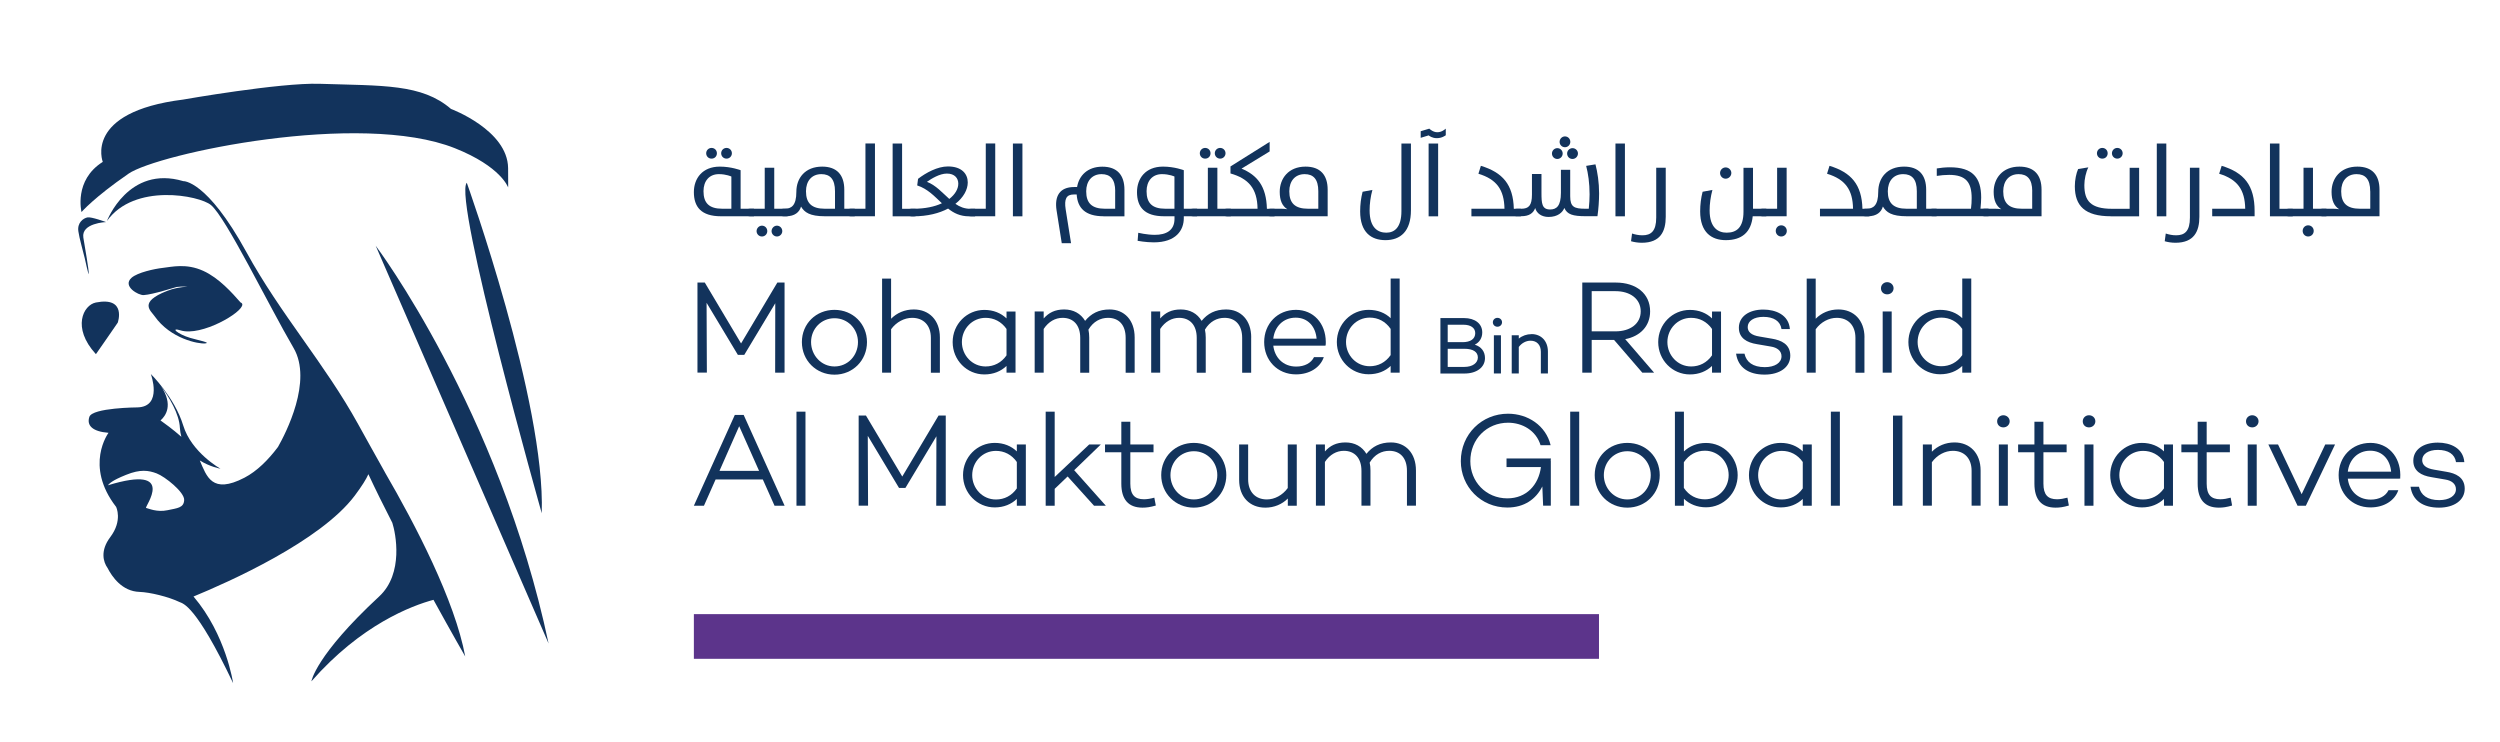 <svg xmlns="http://www.w3.org/2000/svg" id="Layer_1" data-name="Layer 1" viewBox="0 0 438.59 130.2">
  <defs>
    <style>
      .cls-1 {
        fill: #5c348b;
      }

      .cls-1, .cls-2 {
        stroke-width: 0px;
      }

      .cls-2 {
        fill: #12335c;
      }
    </style>
  </defs>
  <g>
    <path class="cls-2" d="m22.53,30.48c5.11-3.52,40.64-11.1,57.27-4.48,8.12,3.23,9.34,6.88,9.34,6.88,0,0,.04.12,0-3.38-.07-6.69-10.02-10.39-10.02-10.39-5.13-4.42-11.92-4.05-23.06-4.41-6.98-.22-23.94,2.77-23.94,2.77-17.51,2.19-14.09,10.93-14.09,10.93-5.13,3.22-3.73,8.8-3.73,8.8,0,0,2.19-2.56,8.24-6.72Z"/>
    <path class="cls-2" d="m15.56,48.08c.09-.58-.7-4.82-.94-6.41-.38-2.55,3.99-2.71,3.99-2.71,0,0-2.61-.96-3.26-.82-.75.15-1.83.94-1.6,2.45.18,1.26.76,3.22,1.13,4.76,0,.03.65,2.95.68,2.73Z"/>
    <path class="cls-2" d="m96.24,112.89c-8.68-41.01-30.33-69.78-30.33-69.78l30.33,69.78Z"/>
    <path class="cls-2" d="m95.04,90.04c.68-19.45-13.15-57.98-13.15-57.98-2.44,2.78,13.15,57.98,13.15,57.98Z"/>
    <path class="cls-2" d="m16.83,62.13l2.16-3.11,1.67-2.42s1.61-4.6-3.84-3.53c-2.22.44-4.23,4.42-.04,9.01.01.02.03.03.04.04Z"/>
    <path class="cls-2" d="m67.54,82.87c-1.95-3.46-3.63-6.51-4.69-8.42-5.87-10.65-13.6-19.24-19.63-30.24-6.96-12.69-11.06-12.43-11.06-12.43-9.64-2.87-13.4,6.99-13.4,6.99,4.81-6.73,16.24-4.47,18.25-2.8,2.65,2.2,10.09,17.55,14.49,25.07,3.39,5.8-1.38,14.99-2.73,17.37-1.69,2.25-3.66,4.24-5.89,5.4-5.71,2.96-6.62-.24-7.83-3.03,1.81,1.13,3.63,1.45,3.63,1.45,0,0-5.09-2.83-6.54-7.6-1.51-4.95-5.74-9.08-5.74-9.08.09.08.29.3.56.6-.17-.18-.32-.36-.5-.54,0,0,2.14,5.74-2.34,5.86,0,0-7.91.05-8.44,1.66-.5,1.51.53,2.58,3.36,2.8,0,0-4.29,5.73,1.33,12.99,0,0,1.2,2.37-1.03,5.32-1.78,2.36-1.23,4.34-.47,5.4.77,1.51,2.53,4.11,5.61,4.2,1.81.06,5.06.84,7.02,1.78.6.28,2.84.44,9.4,14.23,0,0-1.23-8.5-6.95-15.2,6.17-2.54,22.29-9.71,28.29-17.7,1.27-1.7,2.02-2.91,2.39-3.76,1.23,2.65,2.68,5.56,4.2,8.53.58,1.79,2.04,8.89-2.3,12.91-11.21,10.39-11.9,14.9-11.9,14.9,8.75-9.98,17.66-13.29,21.42-14.3,3.16,5.75,5.57,9.94,5.57,9.94-1.83-9.87-8.78-23.17-14.09-32.31h0Zm-35.98-7.79c.03.56.13,1.07.26,1.55-1.49-1.32-3.11-2.48-3.66-2.87.87-.76,2.32-2.69.08-6.02,1.44,1.95,3.21,4.85,3.32,7.34Zm-2.18,14.43c-1.86.4-3.37-.33-3.75-.4-.38-.08,5.67-7.76-6.71-3.97.29-.3.6-.79,3.18-1.83,2.55-1.04,3.98-.78,5.38-.26,1.46.55,4.91,3.3,4.83,4.68-.07,1.38-1.2,1.41-2.93,1.78Z"/>
    <path class="cls-2" d="m31.71,57.97c3.6,1.09,10.92-3.16,10.8-4.56h.02s-.01,0-.02-.01c0-.11-.06-.2-.17-.27-.05-.03-.1-.05-.15-.08-1.46-1.66-3.76-4.27-6.53-5.53-2.99-1.36-5.51-.7-7.12-.52-1.43.16-4.41.8-5.47,1.74-1.65,1.47,1.2,3.09,2.15,3.03,1.61-.1,5.6-1.4,5.76-1.42.29-.04.96-.11,1.92-.05-1.26.06-2.47.29-3.62.75-4.99,1.97-2.86,3.42-2.16,4.42,2.77,3.97,7.75,4.91,8.89,4.78,1.1-.12-1.33-.58-2.64-.97-2.17-.64-3.65-1.92-1.64-1.31Z"/>
  </g>
  <g>
    <path class="cls-2" d="m126.48,37.94c-3.48,0-4.75-1.65-4.75-4.24,0-2.37,1.47-4.47,4.56-4.47,1.99,0,3.64.63,3.64.63v6.76h2.34v1.32h-5.79Zm1.83-6.97s-.89-.42-2.19-.42c-1.69,0-2.7,1.2-2.7,2.99,0,2.06.96,3.08,3.3,3.08h1.59v-5.65Zm-3.48-5.02c.53,0,.94.4.94.94s-.4.94-.94.94-.94-.42-.94-.94.42-.94.94-.94Zm2.63,0c.51,0,.94.4.94.94,0,.51-.41.94-.94.94s-.94-.42-.94-.94.41-.94.94-.94Z"/>
    <path class="cls-2" d="m130.46,37.27c0-.4.73-.65,1.09-.65h2.61v-7.19h1.67v7.19h2.35v1.32h-6.63c-.36,0-1.09-.24-1.09-.67Zm3.21,2.32c.53,0,.94.42.94.96,0,.51-.41.94-.94.94s-.94-.44-.94-.94.42-.96.94-.96Zm2.63,0c.51,0,.94.42.94.96,0,.51-.42.94-.94.94s-.94-.44-.94-.94.42-.96.94-.96Z"/>
    <path class="cls-2" d="m140.53,36.24c-.27.98-1.11,1.7-2.61,1.7h-.47c-.36,0-1.09-.24-1.09-.67,0-.4.73-.65,1.09-.65h.2c1.2,0,2.06-.56,2.06-2.97s1.54-4.42,4.53-4.42c2.59,0,3.88,1.47,3.88,4.06v3.33h1.83v1.32h-5.24c-2.64,0-3.59-.69-4.18-1.7Zm5.96-2.68c0-2.16-.89-3.01-2.39-3.01-1.69,0-2.7,1.2-2.7,3.01,0,2.06.98,3.06,3.3,3.06h1.79v-3.06Z"/>
    <path class="cls-2" d="m149.22,37.94c-.36,0-1.08-.24-1.08-.67,0-.4.72-.65,1.08-.65h2.61v-11.45h1.67v12.77h-4.28Z"/>
    <path class="cls-2" d="m156.6,25.18h1.66v11.45h2.34v1.32h-4v-12.77Z"/>
    <path class="cls-2" d="m159.88,37.94c-.37,0-1.09-.24-1.09-.67,0-.4.72-.65,1.09-.65h.4c2.01,0,3.69-.36,4.96-.96-1.27-1.2-2.5-2.54-4.33-3.13l.15-1.16c1.4-1.07,3.41-2.17,5.24-2.17,2.46,0,3.48,1.34,3.48,2.81,0,1.27-.76,2.65-2.17,3.75.76.53,1.59.87,2.61.87h.85v1.32h-1.07c-1.54,0-2.68-.56-3.67-1.36-1.56.83-3.61,1.36-6.09,1.36h-.34Zm6.66-3.04c1.01-.78,1.58-1.74,1.58-2.68s-.62-1.77-2.01-1.77c-1.25,0-2.7.89-3.49,1.45,1.57.6,2.71,1.92,3.93,3.01Z"/>
    <path class="cls-2" d="m170.33,37.94c-.36,0-1.09-.24-1.09-.67,0-.4.73-.65,1.09-.65h2.61v-11.45h1.66v12.77h-4.27Z"/>
    <path class="cls-2" d="m177.7,25.18h1.67v12.77h-1.67v-12.77Z"/>
    <path class="cls-2" d="m193.62,37.94c-3.28,0-4.58-1.49-4.73-3.82h-.52c-1.29,0-1.7.78-1.41,2.63l.94,5.91h-1.63l-.91-5.76c-.38-2.45.51-4.09,3.09-4.09h.51c.33-1.99,1.83-3.57,4.43-3.57s3.88,1.47,3.88,4.06v4.65h-3.66Zm2.03-4.38c0-2.16-.89-3.01-2.39-3.01-1.67,0-2.7,1.2-2.7,3.01,0,2.06.98,3.06,3.29,3.06h1.79v-3.06Z"/>
    <path class="cls-2" d="m199.58,42.25l.11-1.41s1.52.36,2.9.36c1.97,0,3.46-.74,3.46-2.82v-.44h-1.83c-3.48,0-4.75-1.65-4.75-4.24,0-2.37,1.47-4.47,4.57-4.47,2,0,3.64.63,3.64.63v6.76h2.33v1.32h-2.33v.34c0,2.12-1.38,4.24-5.27,4.24-1.4,0-2.83-.27-2.83-.27Zm6.47-11.28s-.89-.42-2.2-.42c-1.68,0-2.7,1.2-2.7,2.99,0,2.06.96,3.08,3.29,3.08h1.6v-5.65Z"/>
    <path class="cls-2" d="m208.2,37.27c0-.4.72-.65,1.09-.65h2.61v-7.19h1.67v7.19h2.35v1.32h-6.62c-.36,0-1.09-.24-1.09-.67Zm3.23-11.32c.52,0,.94.4.94.94s-.4.94-.94.94-.94-.42-.94-.94.42-.94.94-.94Zm2.63,0c.51,0,.94.4.94.94,0,.51-.41.94-.94.94s-.94-.42-.94-.94.41-.94.94-.94Z"/>
    <path class="cls-2" d="m215.2,37.94c-.36,0-1.09-.24-1.09-.67,0-.4.72-.65,1.09-.65h5.42c-.05-3.55-1.58-5.29-4.75-6.19v-1.23l6.87-4.31v1.68l-4.93,3.01c2.73,1.14,4.35,3.06,4.45,7.05h1.34v1.32h-8.4Z"/>
    <path class="cls-2" d="m222.88,37.94c-.36,0-1.09-.24-1.09-.67,0-.4.72-.65,1.09-.65h1.92c.64,0,1.05.09,1.05.09-.89-.56-1.34-1.52-1.34-3.06,0-2.34,1.54-4.42,4.53-4.42,2.59,0,3.88,1.47,3.88,4.06v4.65h-10.03Zm8.4-4.38c0-2.16-.89-3.01-2.39-3.01-1.68,0-2.7,1.2-2.7,3.01,0,2.06.98,3.06,3.3,3.06h1.79v-3.06Z"/>
    <path class="cls-2" d="m245.86,25.18h1.67v11.7c0,3.71-1.85,5.25-4.47,5.25-2.48,0-4.44-1.34-4.44-5.05,0-1.2.15-2.37.43-3.44l1.72-.32c-.33,1.2-.49,2.43-.49,3.6,0,3.1,1.5,3.9,2.93,3.9s2.65-.91,2.65-3.78v-11.85Z"/>
    <path class="cls-2" d="m249.25,23.02l1.5-.45c.12.12.69.63,1.41.63.8,0,1.36-.54,1.48-.63v1.16c-.15.09-.67.51-1.59.51-.76,0-1.29-.38-1.41-.49l-1.4.43v-1.16Zm1.38,2.16h1.67v12.77h-1.67v-12.77Z"/>
    <path class="cls-2" d="m258.14,36.62h5.8c-.06-3.33-1.36-5.16-4.57-6.14l.43-1.39c3.81,1.16,5.67,3.28,5.78,7.54h1.23v1.32h-8.67v-1.32Z"/>
    <path class="cls-2" d="m266.09,37.94c-.36,0-1.08-.24-1.08-.67,0-.4.72-.65,1.08-.65h.8c1.31,0,1.87-.58,1.87-2.48v-3.62h1.67v3.3c0,1.86.07,2.93,1.52,2.93,1.11,0,1.89-.6,1.89-2.92v-4.04h1.63v4.64c0,1.9.71,2.19,2.68,2.19h.58c.09-.78.14-1.85.14-2.52,0-1.97-.25-3.68-.6-5l1.63-.27c.36,1.36.64,3.15.64,5.12,0,1.23-.11,2.77-.29,3.98h-2.05c-2.28,0-3.26-.31-3.76-1.45-.29.76-1.14,1.58-2.77,1.58-1.21,0-2.09-.63-2.34-1.56-.33.89-1.06,1.43-2.43,1.43h-.8Zm7.12-11.95c.53,0,.94.42.94.94s-.41.96-.94.96-.94-.42-.94-.96c0-.51.42-.94.94-.94Zm1.34-2.06c.53,0,.94.42.94.96,0,.51-.42.94-.94.94s-.94-.42-.94-.94.42-.96.94-.96Zm1.32,2.06c.53,0,.96.42.96.94s-.43.96-.96.96-.94-.42-.94-.96c0-.51.43-.94.94-.94Z"/>
    <path class="cls-2" d="m283.41,25.18h1.66v12.77h-1.66v-12.77Z"/>
    <path class="cls-2" d="m286.14,42.33l.18-1.36c.56.18,1.16.31,1.83.31,1.5,0,2.41-.73,2.41-3.1v-8.75h1.67v8.6c0,2.57-.94,4.56-4.2,4.56-.67,0-1.36-.11-1.89-.27Z"/>
    <path class="cls-2" d="m307.54,36.62h2.34v1.32h-2.39c-.28,2.79-1.89,4.19-4.73,4.19-2.48,0-4.49-1.34-4.49-5.05,0-1.2.15-2.37.43-3.44l1.72-.32c-.32,1.2-.49,2.43-.49,3.6,0,3.1,1.56,3.9,2.99,3.9,1.74,0,2.95-.91,2.95-3.68v-7.7h1.67v7.19Zm-4.8-7.25c.54,0,1,.44,1,.98s-.45,1-1,1-.98-.46-.98-1,.45-.98.98-.98Z"/>
    <path class="cls-2" d="m309.16,37.94c-.36,0-1.08-.24-1.08-.67,0-.4.72-.65,1.08-.65h2.61v-7.19h1.67v8.51h-4.28Zm3.33,1.59c.54,0,.98.42.98.98s-.44.98-.98.98-.96-.44-.96-.98.42-.98.96-.98Z"/>
    <path class="cls-2" d="m319.29,36.62h5.8c-.05-3.33-1.36-5.16-4.56-6.14l.43-1.39c3.8,1.16,5.67,3.28,5.78,7.54h1.23v1.32h-8.68v-1.32Z"/>
    <path class="cls-2" d="m330.32,36.24c-.27.98-1.11,1.7-2.61,1.7h-.47c-.36,0-1.08-.24-1.08-.67,0-.4.72-.65,1.08-.65h.2c1.2,0,2.07-.56,2.07-2.97s1.54-4.42,4.53-4.42c2.59,0,3.88,1.47,3.88,4.06v3.33h1.83v1.32h-5.24c-2.64,0-3.59-.69-4.18-1.7Zm5.96-2.68c0-2.16-.89-3.01-2.39-3.01-1.68,0-2.7,1.2-2.7,3.01,0,2.06.98,3.06,3.3,3.06h1.79v-3.06Z"/>
    <path class="cls-2" d="m337.93,37.27c0-.4.72-.65,1.09-.65h6.76c.09-.64.12-1.27.12-1.87,0-2.73-.99-4.07-3.95-4.07-.71,0-1.5.07-2.17.18v-1.31c.59-.11,1.52-.2,2.3-.2,4,0,5.49,1.83,5.49,5.29,0,.56-.05,1.23-.12,1.97h1.41v1.32h-9.83c-.37,0-1.09-.24-1.09-.67Z"/>
    <path class="cls-2" d="m348.13,37.94c-.36,0-1.08-.24-1.08-.67,0-.4.72-.65,1.08-.65h1.92c.63,0,1.05.09,1.05.09-.88-.56-1.34-1.52-1.34-3.06,0-2.34,1.54-4.42,4.52-4.42,2.59,0,3.88,1.47,3.88,4.06v4.65h-10.04Zm8.4-4.38c0-2.16-.89-3.01-2.39-3.01-1.69,0-2.7,1.2-2.7,3.01,0,2.06.98,3.06,3.29,3.06h1.79v-3.06Z"/>
    <path class="cls-2" d="m370.32,37.94c-4.56,0-6.32-1.83-6.32-5.27,0-1.1.25-2.3.58-3.02l1.79-.29c-.43.85-.7,2.1-.7,3.12,0,2.75,1.09,4.15,4.87,4.15h3.08v-7.19h1.66v8.51h-4.96Zm-1.5-11.99c.52,0,.94.4.94.94s-.4.94-.94.94-.94-.42-.94-.94.41-.94.94-.94Zm2.63,0c.51,0,.94.4.94.94,0,.51-.41.94-.94.94s-.94-.42-.94-.94.42-.94.94-.94Z"/>
    <path class="cls-2" d="m378.38,25.18h1.67v12.77h-1.67v-12.77Z"/>
    <path class="cls-2" d="m379.77,42.33l.18-1.36c.56.18,1.16.31,1.83.31,1.5,0,2.41-.73,2.41-3.1v-8.75h1.66v8.6c0,2.57-.94,4.56-4.2,4.56-.67,0-1.36-.11-1.89-.27Z"/>
    <path class="cls-2" d="m388.1,36.62h5.79c-.05-3.33-1.36-5.16-4.57-6.14l.44-1.39c3.93,1.2,5.78,3.41,5.78,7.95v.9h-7.44v-1.32Z"/>
    <path class="cls-2" d="m398.23,25.18h1.67v11.45h2.33v1.32h-4v-12.77Z"/>
    <path class="cls-2" d="m401.51,37.94c-.37,0-1.09-.24-1.09-.67,0-.4.72-.65,1.09-.65h2.61v-7.19h1.66v7.19h2.36v1.32h-6.63Zm3.42,1.59c.54,0,.98.42.98.98s-.44.98-.98.98-.96-.44-.96-.98.42-.98.96-.98Z"/>
    <path class="cls-2" d="m407.41,37.94c-.36,0-1.08-.24-1.08-.67,0-.4.72-.65,1.08-.65h1.92c.63,0,1.05.09,1.05.09-.89-.56-1.34-1.52-1.34-3.06,0-2.34,1.54-4.42,4.53-4.42,2.59,0,3.88,1.47,3.88,4.06v4.65h-10.04Zm8.41-4.38c0-2.16-.89-3.01-2.39-3.01-1.69,0-2.7,1.2-2.7,3.01,0,2.06.98,3.06,3.3,3.06h1.8v-3.06Z"/>
  </g>
  <g>
    <g>
      <path class="cls-2" d="m137.64,65.38h-1.65l.02-12.18-5.44,9.06h-1.12l-5.49-9.14.05,12.25h-1.65v-15.81h1.28l6.37,10.69,6.37-10.69h1.26v15.81Z"/>
      <path class="cls-2" d="m152.1,60.01c0,3.23-2.49,5.72-5.7,5.72s-5.72-2.49-5.72-5.72,2.49-5.65,5.72-5.65,5.7,2.46,5.7,5.65Zm-1.58,0c0-2.3-1.77-4.18-4.12-4.18s-4.11,1.88-4.11,4.18,1.77,4.28,4.11,4.28,4.12-1.9,4.12-4.28Z"/>
      <path class="cls-2" d="m164.89,59.2v6.19h-1.58v-6.12c0-2.23-1.33-3.51-3.28-3.51-1.37,0-2.77.72-3.7,2v7.62h-1.58v-16.5h1.58v7.04c1-1.02,2.4-1.63,3.98-1.63,2.7,0,4.58,1.88,4.58,4.9Z"/>
      <path class="cls-2" d="m178.16,65.38h-1.58v-1.18c-.98.93-2.28,1.49-3.89,1.49-3.07,0-5.56-2.51-5.56-5.67s2.49-5.65,5.56-5.65c1.6,0,2.91.56,3.89,1.49v-1.21h1.58v10.74Zm-1.58-3.04v-4.63c-.91-1.3-2.21-1.95-3.67-1.95-2.37,0-4.16,1.95-4.16,4.25s1.79,4.28,4.16,4.28c1.46,0,2.77-.65,3.67-1.95Z"/>
      <path class="cls-2" d="m199.06,59.2v6.19h-1.58v-6.12c0-2.23-1.16-3.51-3.09-3.51-1.32,0-2.58.63-3.44,2.07.09.42.14.89.14,1.37v6.19h-1.58v-6.12c0-2.23-1.19-3.51-3.09-3.51-1.28,0-2.46.65-3.32,1.95v7.67h-1.58v-10.74h1.58v1.23c.88-1,1.97-1.58,3.6-1.58s2.9.72,3.67,2c1.05-1.28,2.39-2,4.3-2,2.58,0,4.39,1.88,4.39,4.9Z"/>
      <path class="cls-2" d="m219.5,59.2v6.19h-1.58v-6.12c0-2.23-1.17-3.51-3.09-3.51-1.33,0-2.58.63-3.44,2.07.09.42.14.89.14,1.37v6.19h-1.58v-6.12c0-2.23-1.19-3.51-3.09-3.51-1.28,0-2.46.65-3.32,1.95v7.67h-1.58v-10.74h1.58v1.23c.89-1,1.97-1.58,3.6-1.58s2.91.72,3.67,2c1.05-1.28,2.39-2,4.3-2,2.58,0,4.4,1.88,4.4,4.9Z"/>
      <path class="cls-2" d="m232.56,60.64l-.09-.04v.04h-9.09c.23,2.04,1.7,3.67,4.02,3.67,1.49,0,2.63-.63,3.12-1.65h1.72c-.63,1.84-2.51,3.02-4.88,3.02-3.28,0-5.58-2.49-5.58-5.67s2.3-5.65,5.58-5.65c3.07,0,5.2,2.37,5.23,5.6,0,.23,0,.46-.03.67Zm-9.18-1.23h7.6c-.19-2.16-1.56-3.68-3.67-3.68-2.26,0-3.7,1.65-3.93,3.68Z"/>
      <path class="cls-2" d="m245.55,65.38h-1.58v-1.18c-.97.93-2.28,1.46-3.88,1.46-3.07,0-5.56-2.51-5.56-5.65s2.49-5.65,5.56-5.65c1.6,0,2.91.53,3.88,1.46v-6.95h1.58v16.5Zm-1.58-3.07v-4.61c-.91-1.32-2.21-1.98-3.67-1.98-2.37,0-4.16,1.96-4.16,4.28s1.79,4.25,4.16,4.25c1.46,0,2.76-.65,3.67-1.95Z"/>
      <g>
        <path class="cls-2" d="m258.73,60.47c.83-.41,1.31-1.18,1.31-2.15,0-1.53-1.26-2.52-3.2-2.52h-4.14v9.73h4.22c2.15,0,3.6-1.09,3.6-2.71,0-1.15-.65-2-1.79-2.35Zm-2.15-.45h-2.6v-3.05h2.77c1.27,0,2.06.56,2.06,1.47,0,1.01-.81,1.59-2.23,1.59Zm-2.6,1.17h2.95c1.49,0,2.34.55,2.34,1.52s-.93,1.66-2.37,1.66h-2.92v-3.18Z"/>
        <path class="cls-2" d="m262.7,55.76c-.44,0-.8.34-.8.78s.34.78.8.78.81-.34.81-.78-.35-.78-.81-.78Z"/>
        <rect class="cls-2" x="262.08" y="58.82" width="1.24" height="6.7"/>
        <path class="cls-2" d="m268.68,58.62c-.83,0-1.62.28-2.23.78v-.58h-1.24v6.7h1.24v-4.65c.51-.69,1.28-1.1,2.06-1.1,1.12,0,1.81.75,1.81,1.95v3.8h1.24v-3.84c0-1.83-1.16-3.07-2.88-3.07Z"/>
      </g>
      <path class="cls-2" d="m279.24,59.64v5.74h-1.65v-15.81h5.88c3.56,0,6.02,1.93,6.02,5.05,0,2.58-1.72,4.37-4.37,4.88l5.07,5.88h-2.07l-4.95-5.74h-3.93Zm4.18-1.51c2.58,0,4.42-1.33,4.42-3.51s-1.84-3.54-4.42-3.54h-4.18v7.05h4.18Z"/>
      <path class="cls-2" d="m301.93,65.38h-1.58v-1.18c-.97.93-2.28,1.49-3.88,1.49-3.07,0-5.56-2.51-5.56-5.67s2.49-5.65,5.56-5.65c1.6,0,2.91.56,3.88,1.49v-1.21h1.58v10.74Zm-1.58-3.04v-4.63c-.91-1.3-2.21-1.95-3.67-1.95-2.37,0-4.16,1.95-4.16,4.25s1.79,4.28,4.16,4.28c1.47,0,2.77-.65,3.67-1.95Z"/>
      <path class="cls-2" d="m306.05,62.06c.32,1.46,1.47,2.35,3.56,2.35,1.74,0,2.93-.74,2.93-1.91,0-.95-.77-1.53-1.86-1.7l-2.44-.42c-1.79-.28-3.18-1.07-3.18-2.88,0-1.93,1.72-3.19,4.3-3.19,2.18,0,4.46.95,4.65,3.42h-1.47c-.21-1.4-1.37-2.14-3.18-2.14-1.7,0-2.75.74-2.75,1.79,0,.81.58,1.44,2.12,1.67l2.14.37c1.56.26,3.21.93,3.21,2.98s-1.88,3.32-4.51,3.32c-2.79,0-4.65-1.23-5-3.67h1.49Z"/>
      <path class="cls-2" d="m327.09,59.2v6.19h-1.58v-6.12c0-2.23-1.33-3.51-3.28-3.51-1.37,0-2.77.72-3.69,2v7.62h-1.58v-16.5h1.58v7.04c1-1.02,2.39-1.63,3.98-1.63,2.69,0,4.58,1.88,4.58,4.9Z"/>
      <path class="cls-2" d="m329.99,50.57c0-.6.49-1.07,1.09-1.07s1.12.46,1.12,1.07-.49,1.07-1.12,1.07-1.09-.44-1.09-1.07Zm1.88,14.81h-1.58v-10.74h1.58v10.74Z"/>
      <path class="cls-2" d="m345.83,65.38h-1.58v-1.18c-.98.93-2.28,1.46-3.89,1.46-3.07,0-5.56-2.51-5.56-5.65s2.49-5.65,5.56-5.65c1.61,0,2.91.53,3.89,1.46v-6.95h1.58v16.5Zm-1.58-3.07v-4.61c-.91-1.32-2.21-1.98-3.67-1.98-2.37,0-4.16,1.96-4.16,4.28s1.79,4.25,4.16,4.25c1.46,0,2.77-.65,3.67-1.95Z"/>
    </g>
    <g>
      <path class="cls-2" d="m125.54,84.12l-2.04,4.6h-1.77l7.18-15.92h1.56l7.18,15.92h-1.77l-2.05-4.6h-8.3Zm4.14-9.35l-3.46,7.84h6.95l-3.49-7.84Z"/>
      <path class="cls-2" d="m141.31,88.72h-1.58v-16.5h1.58v16.5Z"/>
      <path class="cls-2" d="m165.9,88.72h-1.65l.03-12.18-5.44,9.06h-1.12l-5.48-9.14.05,12.25h-1.65v-15.81h1.28l6.37,10.7,6.37-10.7h1.26v15.81Z"/>
      <path class="cls-2" d="m179.97,88.72h-1.58v-1.19c-.98.93-2.28,1.49-3.88,1.49-3.07,0-5.56-2.51-5.56-5.67s2.48-5.65,5.56-5.65c1.6,0,2.9.56,3.88,1.49v-1.21h1.58v10.74Zm-1.58-3.04v-4.63c-.91-1.3-2.21-1.95-3.67-1.95-2.37,0-4.16,1.95-4.16,4.26s1.79,4.27,4.16,4.27c1.47,0,2.77-.65,3.67-1.95Z"/>
      <path class="cls-2" d="m185.03,85.77v2.95h-1.58v-16.5h1.58v11.46l6.05-5.7h2.04l-4.67,4.51,5.55,6.23h-2.07l-4.63-5.13-2.28,2.18Z"/>
      <path class="cls-2" d="m202.77,88.69c-.98.28-1.6.37-2.33.37-2.46,0-3.72-1.42-3.72-4.21v-5.51h-2.86v-1.37h2.86v-3.98h1.58v3.98h4.07v1.37h-4.07v5.51c0,1.95.77,2.74,2.4,2.74.56,0,1.23-.12,1.81-.28l.26,1.37Z"/>
      <path class="cls-2" d="m215.14,83.35c0,3.23-2.49,5.71-5.7,5.71s-5.72-2.49-5.72-5.71,2.49-5.65,5.72-5.65,5.7,2.46,5.7,5.65Zm-1.58,0c0-2.3-1.77-4.19-4.11-4.19s-4.11,1.89-4.11,4.19,1.76,4.27,4.11,4.27,4.11-1.91,4.11-4.27Z"/>
      <path class="cls-2" d="m227.51,88.72h-1.58v-1.26c-1,1-2.37,1.6-3.96,1.6-2.7,0-4.58-1.86-4.58-4.88v-6.21h1.58v6.12c0,2.25,1.33,3.53,3.28,3.53,1.35,0,2.74-.72,3.67-2v-7.65h1.58v10.74Z"/>
      <path class="cls-2" d="m248.41,82.53v6.18h-1.58v-6.11c0-2.23-1.16-3.51-3.1-3.51-1.32,0-2.58.63-3.44,2.07.1.42.14.88.14,1.37v6.18h-1.58v-6.11c0-2.23-1.19-3.51-3.09-3.51-1.28,0-2.46.65-3.32,1.95v7.67h-1.58v-10.74h1.58v1.23c.89-1,1.98-1.58,3.61-1.58s2.9.72,3.67,2c1.04-1.28,2.39-2,4.3-2,2.58,0,4.39,1.88,4.39,4.91Z"/>
      <path class="cls-2" d="m272.07,80.81v7.9h-1.35l-.14-3.37c-1.11,2.23-3.18,3.7-6.14,3.7-4.65,0-8.16-3.67-8.16-8.14,0-4.74,3.7-8.32,8.28-8.32,3.46,0,6.63,2.05,7.48,5.53h-1.77c-.79-2.61-3.23-3.95-5.69-3.95-3.72,0-6.63,2.86-6.63,6.74,0,3.58,2.72,6.53,6.49,6.53,3.37,0,5.48-2.37,5.9-5.49h-6.04v-1.51h7.79l-.05.37h.02Z"/>
      <path class="cls-2" d="m277.05,88.72h-1.58v-16.5h1.58v16.5Z"/>
      <path class="cls-2" d="m291.18,83.35c0,3.23-2.49,5.71-5.69,5.71s-5.72-2.49-5.72-5.71,2.49-5.65,5.72-5.65,5.69,2.46,5.69,5.65Zm-1.58,0c0-2.3-1.77-4.19-4.11-4.19s-4.12,1.89-4.12,4.19,1.77,4.27,4.12,4.27,4.11-1.91,4.11-4.27Z"/>
      <path class="cls-2" d="m304.85,83.35c0,3.13-2.46,5.65-5.55,5.65-1.58,0-2.9-.56-3.88-1.49v1.21h-1.58v-16.5h1.58v6.98c.98-.93,2.3-1.49,3.88-1.49,3.09,0,5.55,2.51,5.55,5.65Zm-1.58,0c0-2.33-1.81-4.28-4.16-4.28-1.49,0-2.79.67-3.7,2.02v4.51c.91,1.35,2.21,2,3.7,2,2.35,0,4.16-1.95,4.16-4.25Z"/>
      <path class="cls-2" d="m317.85,88.72h-1.58v-1.19c-.98.93-2.28,1.49-3.88,1.49-3.07,0-5.56-2.51-5.56-5.67s2.49-5.65,5.56-5.65c1.6,0,2.9.56,3.88,1.49v-1.21h1.58v10.74Zm-1.58-3.04v-4.63c-.91-1.3-2.21-1.95-3.67-1.95-2.37,0-4.16,1.95-4.16,4.26s1.79,4.27,4.16,4.27c1.46,0,2.77-.65,3.67-1.95Z"/>
      <path class="cls-2" d="m322.78,88.72h-1.58v-16.5h1.58v16.5Z"/>
      <path class="cls-2" d="m333.75,88.72h-1.65v-15.81h1.65v15.81Z"/>
      <path class="cls-2" d="m347.47,82.53v6.18h-1.58v-6.11c0-2.23-1.32-3.51-3.28-3.51-1.37,0-2.76.72-3.69,2v7.62h-1.58v-10.74h1.58v1.28c1-1.02,2.39-1.63,3.97-1.63,2.69,0,4.58,1.88,4.58,4.91Z"/>
      <path class="cls-2" d="m350.37,73.91c0-.6.49-1.06,1.09-1.06s1.11.46,1.11,1.06-.49,1.07-1.11,1.07-1.09-.44-1.09-1.07Zm1.88,14.81h-1.58v-10.74h1.58v10.74Z"/>
      <path class="cls-2" d="m362.95,88.69c-.98.28-1.6.37-2.32.37-2.47,0-3.72-1.42-3.72-4.21v-5.51h-2.86v-1.37h2.86v-3.98h1.58v3.98h4.07v1.37h-4.07v5.51c0,1.95.77,2.74,2.39,2.74.56,0,1.23-.12,1.82-.28l.25,1.37Z"/>
      <path class="cls-2" d="m365.39,73.91c0-.6.49-1.06,1.09-1.06.63,0,1.12.46,1.12,1.06s-.49,1.07-1.12,1.07-1.09-.44-1.09-1.07Zm1.88,14.81h-1.58v-10.74h1.58v10.74Z"/>
      <path class="cls-2" d="m381.22,88.72h-1.58v-1.19c-.98.93-2.28,1.49-3.88,1.49-3.07,0-5.55-2.51-5.55-5.67s2.48-5.65,5.55-5.65c1.6,0,2.9.56,3.88,1.49v-1.21h1.58v10.74Zm-1.58-3.04v-4.63c-.91-1.3-2.21-1.95-3.67-1.95-2.37,0-4.16,1.95-4.16,4.26s1.79,4.27,4.16,4.27c1.46,0,2.76-.65,3.67-1.95Z"/>
      <path class="cls-2" d="m391.59,88.69c-.97.28-1.6.37-2.32.37-2.47,0-3.72-1.42-3.72-4.21v-5.51h-2.86v-1.37h2.86v-3.98h1.58v3.98h4.07v1.37h-4.07v5.51c0,1.95.77,2.74,2.4,2.74.55,0,1.23-.12,1.81-.28l.25,1.37Z"/>
      <path class="cls-2" d="m394.03,73.91c0-.6.49-1.06,1.09-1.06s1.11.46,1.11,1.06-.49,1.07-1.11,1.07-1.09-.44-1.09-1.07Zm1.88,14.81h-1.58v-10.74h1.58v10.74Z"/>
      <path class="cls-2" d="m404.54,88.72h-1.47l-5.12-10.74h1.7l4.14,8.72,4.14-8.72h1.72l-5.12,10.74Z"/>
      <path class="cls-2" d="m421.07,83.98l-.09-.05v.05h-9.09c.23,2.04,1.7,3.67,4.02,3.67,1.49,0,2.63-.63,3.12-1.65h1.72c-.63,1.84-2.51,3.02-4.89,3.02-3.27,0-5.58-2.49-5.58-5.67s2.3-5.65,5.58-5.65c3.07,0,5.21,2.37,5.24,5.6,0,.23,0,.46-.02.67Zm-9.18-1.23h7.6c-.19-2.16-1.56-3.68-3.67-3.68-2.26,0-3.7,1.65-3.93,3.68Z"/>
      <path class="cls-2" d="m424.37,85.39c.33,1.46,1.47,2.35,3.56,2.35,1.74,0,2.93-.75,2.93-1.91,0-.95-.77-1.53-1.86-1.7l-2.44-.42c-1.79-.28-3.18-1.07-3.18-2.88,0-1.93,1.72-3.18,4.3-3.18,2.19,0,4.46.95,4.65,3.42h-1.46c-.21-1.4-1.37-2.14-3.19-2.14-1.69,0-2.74.74-2.74,1.79,0,.81.58,1.44,2.11,1.68l2.14.37c1.56.25,3.21.93,3.21,2.97s-1.88,3.32-4.51,3.32c-2.79,0-4.65-1.23-5-3.67h1.49Z"/>
    </g>
  </g>
  <rect class="cls-1" x="121.73" y="107.74" width="158.79" height="7.84"/>
</svg>